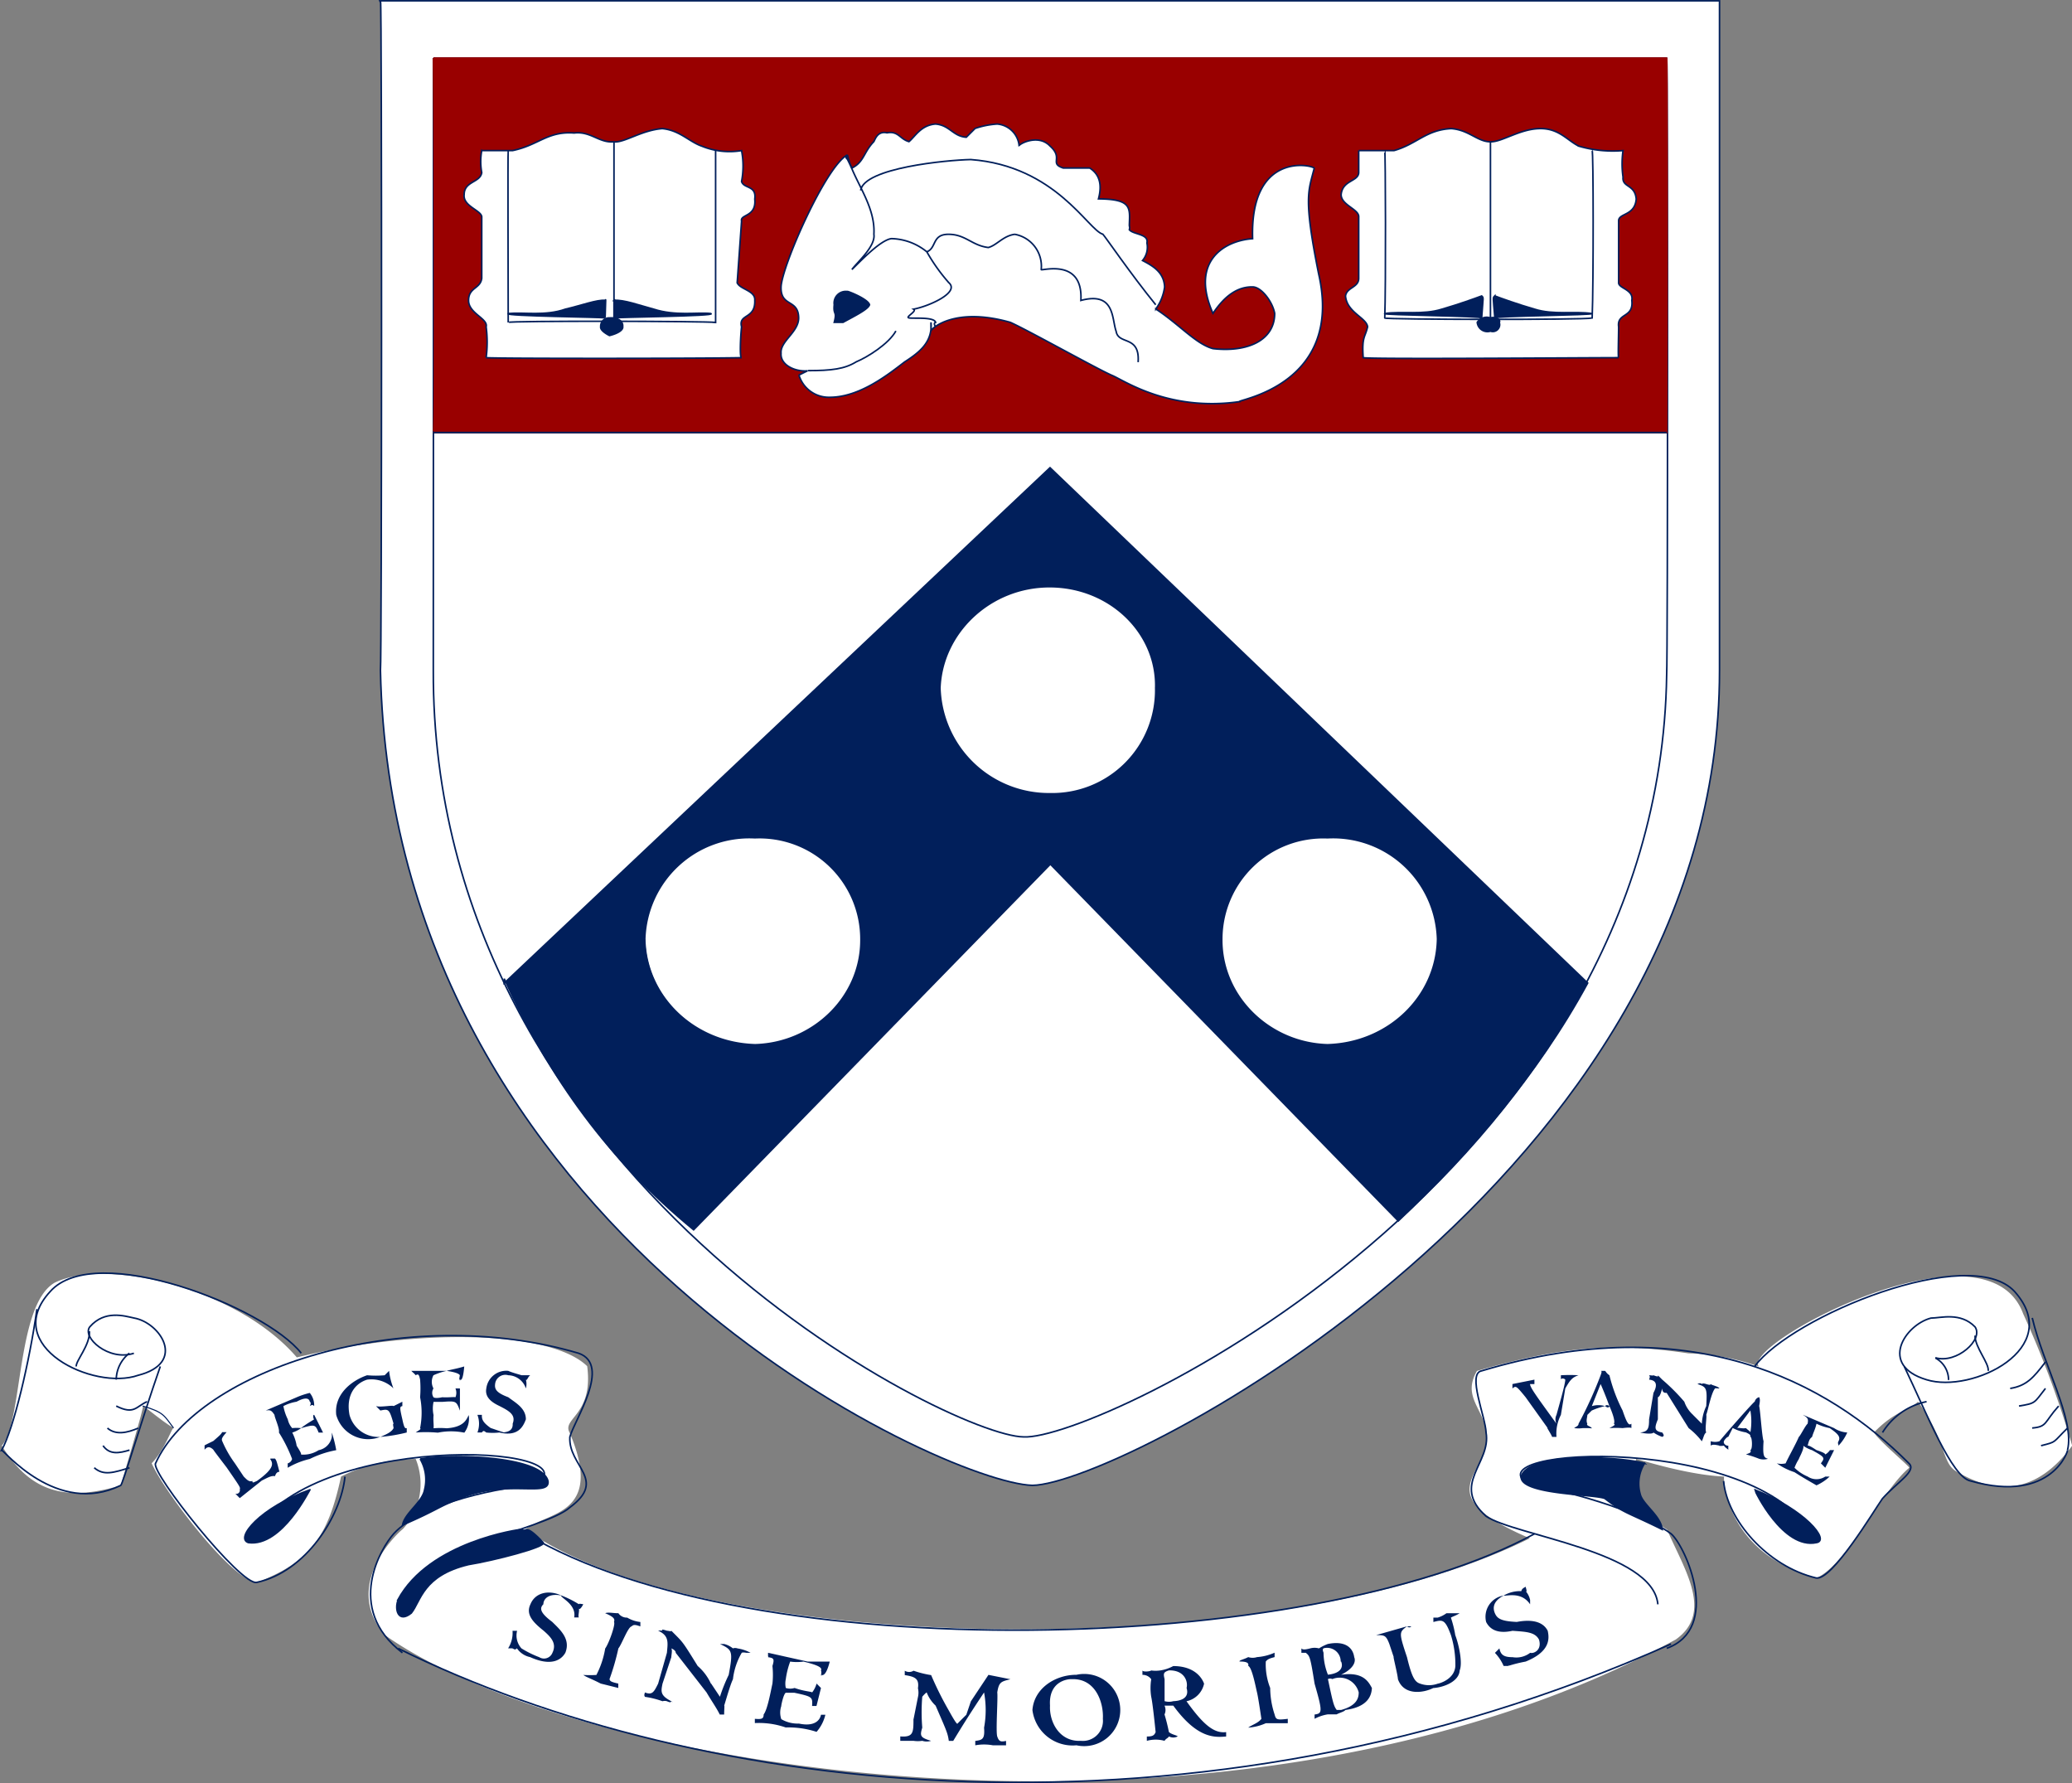 <svg id="svg7009" xmlns="http://www.w3.org/2000/svg" viewBox="0 0 249.76 214.91">
  <rect x="0" y="0" width="249.76" height="214.91" fill="#808080" stroke="none"/>
  <defs>
    <style>
      .cls-1 {
        fill: #fff;
      }

      .cls-2, .cls-4, .cls-6, .cls-7 {
        fill: none;
        stroke-miterlimit: 3.86;
      }

      .cls-2, .cls-4, .cls-7 {
        stroke: #011f5b;
      }

      .cls-2, .cls-6 {
        stroke-width: 0.19px;
      }

      .cls-3 {
        fill: #011f5b;
      }

      .cls-4 {
        stroke-width: 0.13px;
      }

      .cls-5 {
        fill: #900;
      }

      .cls-6 {
        stroke: #900;
      }

      .cls-7 {
        stroke-width: 0.19px;
      }
    </style>
  </defs>
  <title>upenn</title>
  <g id="g4754">
    <g id="g4764">
      <path id="path4770" class="cls-1" d="M.43,174.57C3,171.74,2.14,157.64,6.8,154.93c6.05-3,21.89.5,29.2,9,14.53-3.55,30.57-3.27,35,1.06.78,5.9-3.08,6.27-2.12,8,4.29,10.1-2.9,9.54-5.31,11.68,20.94,15,89.79,16.67,121.05,1.06-13.29-5.69-4-7.79-5.31-13.27-.62-2.64-2.73-4-1.06-6.9,10.23-2.93,16.31-3.48,25.48-2.12a27.58,27.58,0,0,1,8.5,1.59c-2.18-2.68,27.41-18.44,31.86-6.37A116.26,116.26,0,0,1,250,174.57c-4.21,5.74-9,6-13.8,3.19-2-1-1.19-3.53-4.78-8.5-1.11,1.09-2.77,1.09-5.31,3.72.6,1,4.2,4,4.25,4.25-3.37,2.81-7.51,11.66-11.15,13.27-11.3-3-11.3-12.4-11.15-12.21-4.57-.19-10.38-2.12-10.62-2.12-1.42,5.81,3.83,8.57,3.72,8.49,2.05,4.78,5.65,10,1.06,13.27C150.36,226.22,71,214.6,46.62,197.4c-5.49-6.31,2.25-12.94,2.12-12.74a8,8,0,0,0,1.59-8.49,19.87,19.87,0,0,0-9,2.12c-1.56,7.28-3.78,10.32-10.09,12.74-2.81.07-11.11-10.72-12.74-14.34,1.63-1.64,2.46-4.4,2.66-4.25-1.3-.71-3.51-2.64-3.72-2.65.21,0-2.56,9.14-2.66,9.56-6.82,2.07-11,.68-14.34-4.78" transform="translate(-0.22 -0.33)"/>
      <path id="path4772" class="cls-2" d="M4.67,158.11c-.88,6.29-2.8,14.42-4.25,17,.21-.07,6.63,8,14.34,4.25.23,0,2.32-7.27,4.78-14.34" transform="translate(-0.22 -0.33)"/>
      <path id="path4774" class="cls-1" d="M46.09.43h161.4c0,.17,0,79.36,0,80.7.07,61-72.27,98.13-82.83,98.22-10.56-.28-77.16-30.55-78.58-98.22.15-1.05.17-80.53,0-80.7" transform="translate(-0.22 -0.33)"/>
      <path id="path4776" class="cls-2" d="M46.09.43h161.4c0,.17,0,79.36,0,80.7.07,61-72.27,98.13-82.83,98.22-10.56-.28-77.16-30.55-78.58-98.22C46.24,80.07,46.26.6,46.09.43Z" transform="translate(-0.22 -0.33)"/>
      <path id="path4778" class="cls-1" d="M52.46,7.33H201.12c.14-.17.14,72.92,0,74.33-.87,60.51-68.81,92.37-77.52,91.85-8.73-.07-71.33-31.26-71.15-92.38,0-1,0-74,0-73.8" transform="translate(-0.22 -0.33)"/>
      <path id="path4780" class="cls-2" d="M52.46,7.33H201.12c.14-.17.14,72.92,0,74.33-.87,60.51-68.81,92.37-77.52,91.85-8.73-.07-71.33-31.26-71.15-92.38C52.46,80.12,52.48,7.15,52.46,7.33Z" transform="translate(-0.22 -0.33)"/>
      <path id="path4782" class="cls-2" d="M48.21,199c36.16,17.89,96,25.11,153.44-.53" transform="translate(-0.22 -0.33)"/>
      <path id="path4784" class="cls-3" d="M57.77,170.86a3,3,0,0,1,0,2.12h.53c0-.21,0-.27,0,0,.18-.25.26-.22.53,0a7,7,0,0,0,1.59,0c2.23.53,2.86-.69,3.19-1.59,0-1.36-1.27-2-2.12-2.66-1.48-.55-1.66-1-1.59-1.59a1.24,1.24,0,0,1,1.59-1.06,2.29,2.29,0,0,1,2.12,1.59,2,2,0,0,0,0-1.06c.14.18.26-.39.53-.53h-.53s-.15,0-.53,0c.07,0-1.14-.31-1.59-.53a2.43,2.43,0,0,0-2.65,2.12c-.2,1.07.66,1.68,1.59,2.12,1.16.59,2,1.06,1.59,2.12.06,1-.87,1-1.06,1.06-.6-.18-1.24-.42-1.59-.53-1-.7-1.09-1.1-1.06-1.59h-.53Zm-2.12-3.19h-.53a1.38,1.38,0,0,1,0,1.06c-.2-.06-.84.05-1.59,0-.54.12-.94.11-1.06,0a1,1,0,0,1,0-1.06,1.68,1.68,0,0,1,0-1.59,8.18,8.18,0,0,1,1.59-.53c1,.15,1.49.33,1.59.53-.07.4-.1.57,0,.53,0,.19.07.21,0,0,.29.2.44-.57.53-1.59-1,.3-1.41.33-2.12.53H49.8c.23.25.31.26.53.53.29-.18.4-.13.53.53a13.35,13.35,0,0,1,0,2.12,9.6,9.6,0,0,1,0,3.72c.15.14-.1.22-.53.53A16.8,16.8,0,0,1,53,173a8,8,0,0,1,3.19,0,2.83,2.83,0,0,0,.53-2.12c-.27.52-.56,1.45-2.65,1.59a9.85,9.85,0,0,0-1.59,0c.05-.44-.06-.88,0-1.59a3.75,3.75,0,0,1,0-1.59c.14,0,.3,0,1.06,0,1.69-.13,1.69-.09,2.12,1.06v-2.65Zm-8,0a8.37,8.37,0,0,1-.53-2.12l-.53.53c0,.07,0,.1,0,0a11.78,11.78,0,0,1-2.12,0c-1.83.62-4,2.27-3.72,4.78a4,4,0,0,0,5.31,2.65,19.38,19.38,0,0,0,3.19-.53v-.53c-.2.06-.31,0-.53-1.06-.33-1.41-.32-1.54,0-1.59v-.53l-1.06.53c-.06-.15-1.56.17-2.12,0l.53.53c1-.2,1.07-.21,1.59,1.59-.13,0,0,.39,0,.53-.21.46-.89.77-1.59,1.06a3.62,3.62,0,0,1-3.72-2.65c-.45-2.41.69-3.8,2.12-4.25a3.8,3.8,0,0,1,3.19,1.06Zm-9.56,3.19h0c-.2-.06-.09.53,0,.53-.33.22-.9.52-1.59,1.06a5.43,5.43,0,0,0-1.06,0,2.28,2.28,0,0,1-.53-1.06,6,6,0,0,1-.53-1.59,5.22,5.22,0,0,1,1.59-.53c.94-.51,1.5-.5,1.59,0,.13.07.16.24,0,.53.26-.17.37-.18.53,0a2.35,2.35,0,0,0-.53-1.59,9.52,9.52,0,0,0-1.59.53l-3.72,1.59s0,0,0,0c.54-.07.67-.06,1.06.53,0,.32.65,1.65.53,2.12a17.53,17.53,0,0,1,1.59,3.19.77.77,0,0,1-.53.53v.53a9.58,9.58,0,0,1,2.66-1.06,12,12,0,0,1,3.19-1.06,15.1,15.1,0,0,0-.53-2.12v.53a2,2,0,0,1-1.59,1.59,3.42,3.42,0,0,1-2.12.53c.05-.14-.19-.52-.53-1.06a5.36,5.36,0,0,0-.53-1.59,3.83,3.83,0,0,0,1.06-.53c1.7-.49,1.71-.44,2.12.53h.53l-1.06-2.12Zm-5.31,5.31c.41.57.48,1.17-1.59,2.65-.35.15-.59.31-.53,0-.45.14-.68-.16-1.06-.53l-1.06-1.59A13.41,13.41,0,0,1,27,174c-.13-.31.11-.55.53-1.06H27c-.15.28-.33.42-1.06,1.06-.76.37-.89.44-1.06.53v.53c.26-.32.57-.48,1.06,0,.06.11.18.28,1.59,2.12,1.62,2.34,1.69,2.44,1.59,2.65a.43.43,0,0,1-.53.53l.53.53,2.66-2.12c.72-.35,1.13-.61,1.59-.53.13-.42.32-.51.53-.53-.33-1.31-.37-1.38-.53-1.59h-.53" transform="translate(-0.22 -0.33)"/>
      <path id="path4786" class="cls-3" d="M62,196.87a3.45,3.45,0,0,1-.53,2.12H62c0,.14.07.08,0,0,.24.15.32.21.53,0a2.55,2.55,0,0,0,1.59,1.06c2.79,1.26,3.88.14,4.25-.53.66-1.67-.65-2.79-1.59-3.72-1.46-1.09-1.55-1.64-1.06-2.12,0-.67.68-1.34,2.12-1.06,0,.32,1.89,1.09,1.59,2.65H70c-.14-.15.08-.73,0-1.06.14.19.45-.38.53-.53-.37-.06-.54-.09-.53,0a12.24,12.24,0,0,0-2.12-1.06c-1.58-.72-3.17-.31-3.72,1.06-.58,1.2.25,2.13,1.59,3.19.82.73,1.63,1.49,1.06,2.66a1.09,1.09,0,0,1-1.59.53A12.21,12.21,0,0,1,63.08,199a2.31,2.31,0,0,1-.53-2.12H62" transform="translate(-0.22 -0.33)"/>
      <path id="path4788" class="cls-3" d="M70.51,202.18c.35.28.92.44,2.12,1.06l2.12.53v-.53c-.91-.2-1-.3-1.06-.53A29,29,0,0,0,74.76,199c.38-.43,1.15-2.58,1.59-2.65.23-.24.47-.21,1.06,0v-.53a4,4,0,0,1-1.59-.53,1.23,1.23,0,0,1-1.06-.53c-.68,0-1.23-.15-1.59,0,1.13.48,1.17.73,1.06,1.06.22.25-.62,2.6-1.06,3.19a10.69,10.69,0,0,1-1.06,3.19,12.49,12.49,0,0,1-1.59,0" transform="translate(-0.22 -0.33)"/>
      <path id="path4790" class="cls-3" d="M85.91,203.24a6.25,6.25,0,0,0-1.59-2.12c-1.7-2.74-1.73-2.79-2.65-3.72l-.53-.53c0,.13-.34,0-.53,0-.42-.13-.72-.23-.53,0a1.48,1.48,0,0,0-.53,0c1.37.6,1.16,1.48,1.06,2.66l-1.06,3.72c-.5,1-.7,1.41-1.59,1.06-.09.31-.1.34,0,.53a10.61,10.61,0,0,1,2.12.53.89.89,0,0,1,.53,0c.29.12.46.19.53,0,.15.16.21.07,0,0-1.36-.71-1.25-1.17-1.06-2.12l1.06-3.19c0-.25.15-.83,0-1.06.39.15.56.4.53.53l3.72,4.78c.58,1,1.19,1.84,1.59,2.66h.53c0-.63.07-1.16,0-1.06.2-.62.73-2.52,1.06-3.19a8.11,8.11,0,0,1,1.06-3.19c.15-.08.56,0,.53,0h.53a4.78,4.78,0,0,0-1.59-.53c.05,0-.29-.11-.53,0a2.74,2.74,0,0,0-1.06-.53c.06,0-.07,0,0,0H87c1.51.71,1.59.86,1.06,3.72A20.11,20.11,0,0,0,87,204.83l-1.06-1.59" transform="translate(-0.22 -0.33)"/>
      <path id="path4792" class="cls-3" d="M99.18,203.77l-.53-.53a3,3,0,0,1-.53,1.06c-.18-.11-1-.13-2.12-.53a1.74,1.74,0,0,1-1.06,0,2.57,2.57,0,0,1,0-1.06,9.82,9.82,0,0,1,.53-2.12,5.58,5.58,0,0,0,1.59,0c1.73.41,2.32.73,2.12,1.06a.78.78,0,0,1,0,.53c0,.15.18.2,0,0,.44.24.8-.56,1.06-1.59-1.13,0-1.66,0-2.66,0l-4.78-1.06v.53c0-.15.09-.12,0,0,.68.1.8.19.53,1.06a10,10,0,0,1,0,2.12c-.2.91-.6,3.16-1.06,3.72,0,.56-.28.59-1.06.53V208a9.85,9.85,0,0,1,3.72.53,10.89,10.89,0,0,1,3.72.53A4.85,4.85,0,0,0,99.71,207h-.53c-.09.54-.65,1.49-2.66,1.06a3.87,3.87,0,0,1-2.12-.53,2.43,2.43,0,0,1,0-1.59c-.05.09.24-1.4.53-1.59.09,0,.29,0,1.06,0,2.19.47,2.18.52,2.12,1.59h.53l.53-2.12" transform="translate(-0.22 -0.33)"/>
      <path id="path4794" class="cls-3" d="M110.33,207.49c0,1.64,0,2.24-1.59,2.12v.53h1.06c.09,0,.4,0,.53,0a3.54,3.54,0,0,0,1.06,0,1.71,1.71,0,0,0,1.06,0c-1.31-.39-1.36-.59-1.06-1.59a22.48,22.48,0,0,1,0-3.72,3.31,3.31,0,0,1,.53-.53A4.34,4.34,0,0,0,113,205.9c1.3,3,1.46,3.3,1.59,4.25h.53c1-1.64,1.83-3,3.72-5.84a11.69,11.69,0,0,1,0,4.25c.11,1.4-.22,1.48-1.06,1.59v.53a5.83,5.83,0,0,1,2.12,0h1.59v-.53c-.67.15-.86.05-1.06-.53s.1-4.73,0-5.31c.2-1.24.43-1.31,1.59-1.59l-2.65-.53-2.12,3.19L116.7,207c-.71.7-.71.71-1.06,1.06-.06.23-.86-1.23-1.06-1.59a40.16,40.16,0,0,1-2.12-4.25,12.24,12.24,0,0,1-2.12-.53,1,1,0,0,1-1.06,0v.53c1.31.19,1.75.48,1.59,1.59a2.29,2.29,0,0,1,0,1.06l-.53,2.66" transform="translate(-0.22 -0.33)"/>
      <path id="path4796" class="cls-3" d="M126.79,205.9c-.19-2.9,2.06-3.23,2.65-3.19,2.83-.1,3.83,2.8,3.72,4.78a2.42,2.42,0,0,1-2.65,2.65C127.93,210.28,126.69,207.87,126.79,205.9Zm-2.12.53a4.88,4.88,0,0,0,5.31,4.25,4.35,4.35,0,1,0,0-8.5c-2.62,0-5.12,1.68-5.31,4.25" transform="translate(-0.22 -0.33)"/>
      <path id="path4798" class="cls-3" d="M143.25,203.77c.44,1.42-1.11,1.58-1.59,1.59a1.94,1.94,0,0,1-1.06,0c0-1.07,0-1.22,0-2.65-.15-.67-.17-.84.53-1.06C143,201.61,143.45,203,143.25,203.77Zm-4.78,6.37a4,4,0,0,1,2.12,0c.2-.3.43-.32.53-.53a1.14,1.14,0,0,0,1.06,0c-.1-.15-.71-.21-1.06-.53a21.55,21.55,0,0,0-.53-2.12,1.23,1.23,0,0,0,0-1.06h1.06c2.91,4,5,3.83,6.37,3.72v-.53c-1.47.18-2.76-.9-4.78-3.72a2.74,2.74,0,0,0,2.12-2.12c-.37-1-1.45-2.12-3.72-2.12a4.73,4.73,0,0,1-1.59.53,3.81,3.81,0,0,1-1.06,0c-.15.13-1,.2-1.06,0v.53a1.26,1.26,0,0,1,1.06.53,6.61,6.61,0,0,0,0,2.12c.19.85.49,3.87.53,4.25-.17.42-.4.53-1.06.53v.53" transform="translate(-0.22 -0.33)"/>
      <path id="path4800" class="cls-3" d="M150.68,208.55a6.18,6.18,0,0,0,2.12-.53h2.65v-.53c-1.32.16-1.43.1-1.59-.53a10.38,10.38,0,0,1-.53-3.19,7.73,7.73,0,0,1-.53-3.19c.23-.29.46-.37,1.06-.53v-.53a6.32,6.32,0,0,1-2.12.53,1.74,1.74,0,0,1-1.06,0c-.49.27-1.07.36-1.06.53,1,0,1.14.22,1.06.53.46.15.91,2.59,1.06,3.19s.48,2.87.53,3.19c-.4.52-1.06.68-1.59,1.06" transform="translate(-0.22 -0.33)"/>
      <path id="path4802" class="cls-3" d="M164,204.3c0,.69-.23,1.6-2.12,2.12-.54,0-.68,0-.53,0-.37-.47-.47-.94-1.06-3.72a.6.6,0,0,1,.53,0A2.37,2.37,0,0,1,164,204.3Zm-2.12-3.72c.27.66,0,1.42-1.59,1.59a7.27,7.27,0,0,1-.53-2.65c-.14-.38-.09-.43,0-.53A1.64,1.64,0,0,1,161.83,200.59Zm-3.19,6.9a5.13,5.13,0,0,1,1.59-.53s.52,0,1.06,0c.41-.22.87-.3,1.06-.53,2.77-.37,3.15-1.79,3.19-2.65-.38-.68-1-2-3.72-1.59,1.51-.74,1.82-1.57,1.59-2.12-.17-1.23-1.19-2-3.19-1.59a5.63,5.63,0,0,0-1.06.53,2,2,0,0,0-1.06,0c-.54.14-.9.19-1.06,0v.53s.46,0,.53,0c.47.38.54.43,1.06,3.72,1,3.46.92,3.59,0,3.72v.53" transform="translate(-0.22 -0.33)"/>
      <path id="path4804" class="cls-3" d="M168.2,200.06c.07.45.49,2.11.53,2.66.72,2,3.06,1.66,4.25,1.06,1.27-.08,3.11-.78,3.19-2.12.39-.95-.13-3.22-.53-4.25a13.22,13.22,0,0,0-.53-2.12c.21-.13.63-.25,1.06-.53h-1.59a3.44,3.44,0,0,1-1.06.53H173v.53c1.12-.29,1.4-.36,2.12,1.59a12,12,0,0,1,.53,3.72c-.1,1.59-1.91,2.1-2.12,2.12a3.13,3.13,0,0,1-2.12,0c-.63-.19-1-.74-1.59-3.19-1-3-.95-3,0-3.72.25.19.37.14.53,0h-.53l-3.72,1.06c1,0,1.18,0,1.59,1.06l.53,1.59" transform="translate(-0.22 -0.33)"/>
      <path id="path4806" class="cls-3" d="M180.41,199.53a5.38,5.38,0,0,1,1.06,1.59H182s-.06-.08,0,0c.11-.14.22-.15,0,0a17.15,17.15,0,0,1,2.12-.53c2.92-1.18,2.89-2.71,2.66-3.72-.71-1.36-2.46-1.3-3.72-1.06-1.92-.08-2.38-.42-2.65-1.06s-.21-1.44,1.06-2.12c.21.13,2.11-.57,3.19,1.06v-.53a2.46,2.46,0,0,0-.53-1.06c.24.21,0-.41,0-.53-.31.17-.46.25-.53.53a3.87,3.87,0,0,0-2.12.53,2.59,2.59,0,0,0-2.12,3.19c.63,1.23,1.9,1.34,3.18,1.06,1.56.12,2.7.12,3.19,1.06.39,1.26-.64,1.73-1.06,1.59a2.74,2.74,0,0,1-2.12.53c-1.08,0-1.44-.3-1.59-1.06l-.53.53" transform="translate(-0.22 -0.33)"/>
      <path id="path4808" class="cls-3" d="M186.78,172.45c-.25-.25.44.75.53,1.06h.53a4.87,4.87,0,0,1,.53-2.65l.53-3.19c.57-1,.83-1.33,1.59-1.59a19,19,0,0,0-2.12,0v.53c0-.17.36-.2.53,0,0,.56-.85,3.45-1.06,4.25a1.19,1.19,0,0,0,0,1.06c-2.64-3.62-3.15-4.35-3.19-4.78-.05,0,0,0,.53,0v-.53l-2.65.53v.53c.43-.34.44-.34,1.59,1.06l2.66,3.72" transform="translate(-0.22 -0.33)"/>
      <path id="path4810" class="cls-3" d="M193.16,167.14c.35.8.69,1.64,1.06,2.66-.23-.17-.41-.14-.53,0a2.79,2.79,0,0,0-1.59,0Zm-1.06,3.19a8.08,8.08,0,0,1,1.59-.53c.32.21.45.22.53,0,.19.4.78,1.84.53,2.12.25.13,0,.25-.53.53a11.78,11.78,0,0,1,1.59,0c.73-.09,1-.07,1.06,0v-.53c-.27.2-.47.17-1.06-1.59a19.17,19.17,0,0,1-1.59-4.25c-.37-.24-.44-.48-.53-.53h-.53c.18,0,.11.24,0,.53a48.63,48.63,0,0,1-2.66,5.84c0,.28-.3.34-.53.53a3.92,3.92,0,0,0,1.06,0c-.17,0,.14,0,.53,0s.63.06.53,0c-.15-.23-.71-.29-.53-.53-.19-.34,0-.79,0-1.06l.53-.53" transform="translate(-0.22 -0.33)"/>
      <path id="path4812" class="cls-3" d="M204.31,170.86a3.76,3.76,0,0,1-1.06-1.59,23.83,23.83,0,0,0-2.66-2.66l-.53-.53c.12.21-.13.16-.53,0-.08.07-.31,0-.53,0,.12.16.11.21,0,.53,1.05.09.94.84.53,1.59l-.53,3.19c0,1.12-.13,1.49-1.06,1.59.18-.06.17,0,0,0,.4.12,1.51.23,1.59,0a4.7,4.7,0,0,0,1.06.53c-.1-.1,0-.06,0,0,.21-.1.25-.18,0-.53-1-.17-.94-.57-.53-1.59v-2.66c.27-.09.38-.6.53-1.06,0,.38.17.57.53.53l2.65,4.25a8.62,8.62,0,0,1,1.59,1.59v0c.22-.46.27-.92.53-1.06-.19-.31.1-1.94,0-2.12.27-.78.6-2.64,1.06-3.19,0-.05.32,0,.53,0-.15-.27-.89-.37-1.06-.53,0,.14-.25.09-.53,0s-.48-.1-.53,0c-.16-.13-.26-.13-.53,0,1.11.36,1.19.48,1.06,2.66a5.7,5.7,0,0,0-.53,2.12l-1.06-1.06" transform="translate(-0.22 -0.33)"/>
      <path id="path4814" class="cls-3" d="M211.21,170.32a7.76,7.76,0,0,1,0,2.66c0-.14-.16-.18-.53-.53-.47.09-.87-.09-1.06,0Zm-2.12,2.12a5.1,5.1,0,0,0,1.59.53c.44.22.56.27.53.53.22,0,.29,1.54,0,1.59.16.34-.14.37-.53.53a13.47,13.47,0,0,1,1.59.53,1.83,1.83,0,0,0,1.06,0c-.47-.16-.65-.25-.53-2.12-.21-.66-.39-3.74-.53-4.25.11-.58.12-.84,0-1.06a.73.73,0,0,0-.53.53c-.35.26-3.78,4.17-4.25,4.78a1.75,1.75,0,0,1-1.06,0v.53c.26-.2.72-.06,1.06,0-.19,0,.1.09.53,0,.2.31.53.43.53.53v-.53c-.14.07-.64-.16-.53-.53.07-.18.4-.55.53-.53l.53-1.06" transform="translate(-0.22 -0.33)"/>
      <path id="path4816" class="cls-3" d="M221.3,175.1h-.53c.12-.05-.24.38-.53.53,0-.17-.59-.37-1.06-.53-.6-.39-.93-.58-1.06-.53.15-.65.24-.83.53-1.06.15-.55.38-.9.53-1.59a6.47,6.47,0,0,0,1.59.53c1,.68,1.35,1.06,1.06,1.59,0,0-.1.09,0,0-.13.24,0,.31,0,.53a5.53,5.53,0,0,0,1.06-1.59,3.22,3.22,0,0,1-1.59-.53l-3.72-1.59c.15,0,.21.07,0,0,.57.39.64.48.53,1.06-.3.26-.9,1.51-1.06,1.59-.33.81-1.29,2.5-1.59,3.19a2.38,2.38,0,0,1-1.06,0,7.82,7.82,0,0,0,2.12,1.06c1.16.73,1.52.93,2.66,1.59a5.87,5.87,0,0,0,1.59-1.06h-.53a1.92,1.92,0,0,1-2.12,0,5.07,5.07,0,0,1-1.59-1.06,5.73,5.73,0,0,1,.53-1.06c0-.11.66-1.22.53-1.59a3.79,3.79,0,0,0,1.06.53c1.58.87,1.55.91,1.06,1.59l.53.53,1.06-2.12" transform="translate(-0.22 -0.33)"/>
      <path id="path4818" class="cls-2" d="M200.06,193.69c-.58-6.39-17.28-8.27-20.71-10.62-4.29-3.84.66-6.38,0-10.09-.06-1.88-2.31-7.13-.53-7.43,25.12-7.54,41.73,1.3,51.5,11.15,1,.91-1.47,2.31-3.19,4.25-1.08,1.53-6.08,9.92-8,9.56-5.9-1.41-10.72-7-11.15-11.68" transform="translate(-0.22 -0.33)"/>
      <path id="path4820" class="cls-2" d="M219.17,186.25c-6-13.48-42.62-11.55-34.51-6.9,3.55.39,13.15,3,17,5.84,1.8,1.58,6.07,11.4-.53,13.8" transform="translate(-0.22 -0.33)"/>
      <path id="path4822" class="cls-2" d="M211.74,165c4.42-6,25.95-14.87,31.33-9,6.1,6.85-5.18,12.33-10.62,10.62-5.82-1.74-2.6-6.61.53-7.43,1.17,0,3.55-.75,5.31,1.06,1.06,1.52-2.21,4.48-4.78,3.72" transform="translate(-0.22 -0.33)"/>
      <path id="path4824" class="cls-2" d="M245.19,159.17c1.33,5.68,5.16,12.28,4.25,15.93.16-.17-1.76,6.53-11.68,3.72-2.28-.42-5.3-8.18-8-13.8" transform="translate(-0.22 -0.33)"/>
      <path id="path4826" class="cls-2" d="M232.45,169.26a8.2,8.2,0,0,0-5.31,3.72" transform="translate(-0.22 -0.33)"/>
      <path id="path4828" class="cls-3" d="M197.93,180.41c.29,1.24,2.48,2.59,2.65,4.25-4.29-2.12-4.57-1.91-6.9-3.72-1.1-.54-10.32-.44-10.09-2.66.85-2.91,11.45-2.48,14.87-1.59a4.61,4.61,0,0,0-.53,3.72" transform="translate(-0.22 -0.33)"/>
      <path id="path4830" class="cls-2" d="M197.93,180.41c.29,1.24,2.48,2.59,2.65,4.25-4.29-2.12-4.57-1.91-6.9-3.72-1.1-.54-10.32-.44-10.09-2.66.85-2.91,11.45-2.48,14.87-1.59A4.61,4.61,0,0,0,197.93,180.41Z" transform="translate(-0.22 -0.33)"/>
      <path id="path4832" class="cls-3" d="M211.74,179.88c0,.15,3.42,7.22,7.43,6.37,1.7-.25-1.4-4-7.43-6.37" transform="translate(-0.22 -0.33)"/>
      <path id="path4834" class="cls-2" d="M211.74,179.88c0,.15,3.42,7.22,7.43,6.37C220.87,186,217.77,182.26,211.74,179.88Z" transform="translate(-0.22 -0.33)"/>
      <path id="path4836" class="cls-2" d="M63.61,185.19c27.16,16.25,94.44,14.7,121.58,0" transform="translate(-0.22 -0.33)"/>
      <path id="path4838" class="cls-2" d="M246.78,164.48c-1.4,1.84-2.25,2.87-4.25,3.19" transform="translate(-0.22 -0.33)"/>
      <path id="path4840" class="cls-2" d="M246.78,167.67c-1.4,1.79-1.15,1.78-3.19,2.12" transform="translate(-0.22 -0.33)"/>
      <path id="path4842" class="cls-2" d="M248.37,169.79c-1.79,2-1.35,2.49-3.19,2.65" transform="translate(-0.22 -0.33)"/>
      <path id="path4844" class="cls-2" d="M249.44,172.45c-1.86,1.81-1.23,1.62-3.19,2.12" transform="translate(-0.22 -0.33)"/>
      <path id="path4846" class="cls-2" d="M233.51,164a3,3,0,0,1,1.59,2.65" transform="translate(-0.22 -0.33)"/>
      <path id="path4848" class="cls-2" d="M238.29,161.3c0,1.44,1.71,3.32,1.59,4.25" transform="translate(-0.22 -0.33)"/>
      <path id="path4850" class="cls-2" d="M48.74,193.69c.8-6.64,17-8.85,20.17-11.68,4.55-3.36-.2-4.93,0-8.49.52-2,5.07-8.68,1.06-10.09-20.89-6.17-45.87,1.94-51,13.27-.61,1.08,10.32,14.84,12.21,14.34,5.89-1.26,10.16-8,10.62-12.74" transform="translate(-0.22 -0.33)"/>
      <path id="path4852" class="cls-2" d="M30.16,186.25c6.07-13.77,42.67-11.83,34.51-6.9-3.51.1-13.53,2-17,5.84-1.44,1.61-6,8.94,1.06,14.34" transform="translate(-0.22 -0.33)"/>
      <path id="path4854" class="cls-4" d="M17.42,169.79c2.61.76,2.62,1.21,3.72,2.65" transform="translate(-0.22 -0.33)"/>
      <path id="path4856" class="cls-2" d="M36.53,163.42c-4.41-5.6-24.84-13.57-30.26-7.43-6.05,6.56,5.22,12,10.62,10.09,5.87-1.5,2.64-6.36-.53-6.9-1.12-.24-3.51-1-5.31,1.06-1,1.24,2.26,4.2,5.31,3.19" transform="translate(-0.22 -0.33)"/>
      <path id="path4858" class="cls-3" d="M51.4,179.88c-.25,1.49-2.43,2.84-2.65,4.25,4.34-1.88,4.3-2.22,6.9-3.19,5.69-2.42,10.92-.06,10.62-2.12-.78-3.06-11.93-3.29-15.4-2.65a4.92,4.92,0,0,1,.53,3.72" transform="translate(-0.22 -0.33)"/>
      <path id="path4860" class="cls-2" d="M51.4,179.88c-.25,1.49-2.43,2.84-2.65,4.25,4.34-1.88,4.3-2.22,6.9-3.19,5.69-2.42,10.92-.06,10.62-2.12-.78-3.06-11.93-3.29-15.4-2.65A4.92,4.92,0,0,1,51.4,179.88Z" transform="translate(-0.22 -0.33)"/>
      <path id="path4862" class="cls-3" d="M37.59,179.88c0-.13-3.37,6.93-7.43,6.37-1.65-.54,1.45-4.28,7.43-6.37" transform="translate(-0.22 -0.33)"/>
      <path id="path4864" class="cls-2" d="M37.59,179.88c0-.13-3.37,6.93-7.43,6.37C28.51,185.72,31.6,182,37.59,179.88Z" transform="translate(-0.22 -0.33)"/>
      <path id="path4866" class="cls-2" d="M14.23,169.79c2.17,1.09,2.38.06,3.72-.53" transform="translate(-0.22 -0.33)"/>
      <path id="path4868" class="cls-2" d="M13.17,172.45c1,.87,2.37.58,3.72,0" transform="translate(-0.22 -0.33)"/>
      <path id="path4870" class="cls-2" d="M12.64,174.57c.8,1.14,2,.89,3.19.53" transform="translate(-0.22 -0.33)"/>
      <path id="path4872" class="cls-2" d="M11.58,177.23c1.14,1,2.38.57,4.25,0" transform="translate(-0.22 -0.33)"/>
      <path id="path4874" class="cls-2" d="M15.82,163.42a4.12,4.12,0,0,0-1.59,3.19" transform="translate(-0.22 -0.33)"/>
      <path id="path4876" class="cls-2" d="M11,160.77c.09,1.68-1.66,3.57-1.59,4.25" transform="translate(-0.22 -0.33)"/>
      <path id="path4878" class="cls-3" d="M48.21,193.15c-.45,1.13,0,2.87,1.59,1.59,1.16-1.45,1.37-4.52,6.9-5.84,3-.48,9.43-2.13,9-2.65-2.3-2.45-1.91-1.13-2.65-1.59-.19,0-11.08,1.46-14.87,8.49" transform="translate(-0.22 -0.33)"/>
      <path id="path4880" class="cls-2" d="M48.21,193.15c-.45,1.13,0,2.87,1.59,1.59,1.16-1.45,1.37-4.52,6.9-5.84,3-.48,9.43-2.13,9-2.65-2.3-2.45-1.91-1.13-2.65-1.59-.19,0-11.08,1.46-14.87,8.49Z" transform="translate(-0.22 -0.33)"/>
      <path id="path4882" class="cls-5" d="M52.46,52.46c.27.1.06-45.3,0-45.13H201.12c.07-.17.07,24.18,0,45.13H52.46" transform="translate(-0.22 -0.33)"/>
      <path id="path4884" class="cls-6" d="M52.46,52.46c.27.1.06-45.3,0-45.13H201.12c.07-.17.07,24.18,0,45.13Z" transform="translate(-0.22 -0.33)"/>
      <path id="path4886" class="cls-3" d="M61,118.29c5.6,12.23,12.67,21.91,22.83,30.26l43-44.07,41.94,43c8.37-7.94,16.74-17.45,22.83-28.67L126.79,56.7,61,118.82v-.53" transform="translate(-0.22 -0.33)"/>
      <path id="path4888" class="cls-7" d="M61,118.29c5.6,12.23,12.67,21.91,22.83,30.26l43-44.07,41.94,43c8.37-7.94,16.74-17.45,22.83-28.67L126.79,56.7,61,118.82v-.53Z" transform="translate(-0.22 -0.33)"/>
      <path id="path4890" class="cls-2" d="M52.46,52.46H201.12" transform="translate(-0.22 -0.33)"/>
      <path id="path4892" class="cls-1" d="M164,18.48h4.25c2.75-.77,3.83-2.49,6.9-2.65,2.16.16,3.19,1.62,4.78,1.59,1.38,0,3.46-1.52,5.84-1.59s3.4,1.47,4.78,2.12a14.61,14.61,0,0,0,5.31.53,11.45,11.45,0,0,0,0,3.19c-.12,1.3,1.44.84,1.59,2.65-.16,2.06-2.17,1.67-2.12,2.66v7.43c0,.69,1.84.81,1.59,2.12.25,2.17-1.82,1.45-1.59,3.19,0,1.12-.09,3.68,0,3.72-4.09,0-29.8.2-30.79,0-.18-2.58.24-2.42.53-3.72-.12-1.09-2.51-1.74-2.66-3.72.15-1.05,1.58-1,1.59-2.12V26.44c0-.91-2.12-1.4-2.12-2.65.16-1.77,2.08-1.56,2.12-2.66,0-.49,0-2.29,0-2.66" transform="translate(-0.22 -0.33)"/>
      <path id="path4894" class="cls-2" d="M164,18.48h4.25c2.75-.77,3.83-2.49,6.9-2.65,2.16.16,3.19,1.62,4.78,1.59,1.38,0,3.46-1.52,5.84-1.59s3.4,1.47,4.78,2.12a14.61,14.61,0,0,0,5.31.53,11.45,11.45,0,0,0,0,3.19c-.12,1.3,1.44.84,1.59,2.65-.16,2.06-2.17,1.67-2.12,2.66v7.43c0,.69,1.84.81,1.59,2.12.25,2.17-1.82,1.45-1.59,3.19,0,1.12-.09,3.68,0,3.72-4.09,0-29.8.2-30.79,0-.18-2.58.24-2.42.53-3.72-.12-1.09-2.51-1.74-2.66-3.72.15-1.05,1.58-1,1.59-2.12V26.44c0-.91-2.12-1.4-2.12-2.65.16-1.77,2.08-1.56,2.12-2.66,0-.49,0-2.29,0-2.66Z" transform="translate(-0.22 -0.33)"/>
      <path id="path4896" class="cls-2" d="M167.14,18.48c.09,0,.14,16.49,0,20.18.09.19,24.07.24,25,0,.17-4.24.15-20.27,0-20.18" transform="translate(-0.22 -0.33)"/>
      <path id="path4898" class="cls-2" d="M179.88,17.41V38.65" transform="translate(-0.22 -0.33)"/>
      <path id="path4900" class="cls-3" d="M180.41,36c.8.3,2.73,1,4.78,1.59,2.28.73,4.86.22,6.9.53.48.19-11.94.29-11.68.53-.21-2.64-.26-2.4,0-2.66" transform="translate(-0.22 -0.33)"/>
      <path id="path4902" class="cls-2" d="M180.41,36c.8.3,2.73,1,4.78,1.59,2.28.73,4.86.22,6.9.53.48.19-11.94.29-11.68.53-.21-2.64-.26-2.4,0-2.66Z" transform="translate(-0.22 -0.33)"/>
      <path id="path4904" class="cls-3" d="M178.29,39.18a1.36,1.36,0,0,1,1.59-.53c.65-.2,1.28.24,1.06.53a.83.83,0,0,1-1.06,1.06,1.23,1.23,0,0,1-1.59-1.06" transform="translate(-0.22 -0.33)"/>
      <path id="path4906" class="cls-2" d="M178.29,39.18a1.36,1.36,0,0,1,1.59-.53c.65-.2,1.28.24,1.06.53a.83.83,0,0,1-1.06,1.06A1.23,1.23,0,0,1,178.29,39.18Z" transform="translate(-0.22 -0.33)"/>
      <path id="path4908" class="cls-3" d="M178.82,36c-.8.3-2.74,1-4.78,1.59-2.28.73-4.86.22-6.9.53-.48.19,11.94.29,11.68.53.21-2.64.26-2.4,0-2.66" transform="translate(-0.22 -0.33)"/>
      <path id="path4910" class="cls-2" d="M178.82,36c-.8.3-2.74,1-4.78,1.59-2.28.73-4.86.22-6.9.53-.48.19,11.94.29,11.68.53C179,36,179.08,36.25,178.82,36Z" transform="translate(-0.22 -0.33)"/>
      <path id="path4912" class="cls-1" d="M96.53,45.55a3.76,3.76,0,0,0,3.72,2.66c3.56,0,7-2.71,9-4.25,1.73-1.12,3.41-2.36,3.19-4.78v1.06c-.08-.22,2.74-3,9.56-1.06,2,.88,10.3,5.52,12.21,6.37,1.41.55,6.78,4.41,15.4,3.19-.22-.26,12.61-2,9.56-15.4-1.86-9.28-1.23-9.95-.53-12.74-.22-.38-7.76-2.07-7.43,8.5-3.39.23-7.57,2.7-4.78,9,1-1.48,2.52-3.23,4.78-3.19,1.06,0,2.41,1.8,2.66,3.19,0,3.26-3.28,4.72-7.43,4.25-2.06-.55-4-2.87-6.9-4.78a5.71,5.71,0,0,0,1.06-2.65c-.06-1.81-1.5-2.58-2.66-3.19a2.48,2.48,0,0,0,.53-2.12c.25-1.1-1.64-1-2.12-1.59.06-.33.06-.09,0-.53.06-2.1.36-3.16-3.72-3.19.48-1.79.08-3-1.06-3.72h-3.19c-1.73-.57.08-1.17-1.59-2.65-1.49-1.57-3.94-.13-3.72,0a2.89,2.89,0,0,0-2.65-2.65,10.16,10.16,0,0,0-2.66.53l-1.06,1.06c-1.61-.1-2-1.46-3.72-1.59-1.74.14-2.44,1.49-3.19,2.12-1.12-.31-1.27-1.31-2.65-1.06-1.13-.25-1.41.75-1.59,1.06-1.24,1.28-1.17,2.46-2.65,3.19l-.53-1.06c-.21-.2-.23-.27,0-.53-2.61,1.34-7.94,13.49-8,15.93s2.09,1.39,2.12,3.72c0,1.72-2.25,2.81-2.12,4.25-.12,1.46,1.76,2.26,3.19,2.12l-1.06.53" transform="translate(-0.22 -0.33)"/>
      <path id="path4914" class="cls-7" d="M96.53,45.55a3.76,3.76,0,0,0,3.72,2.66c3.56,0,7-2.71,9-4.25,1.73-1.12,3.41-2.36,3.19-4.78v1.06c-.08-.22,2.74-3,9.56-1.06,2,.88,10.3,5.52,12.21,6.37,1.41.55,6.78,4.41,15.4,3.19-.22-.26,12.61-2,9.56-15.4-1.86-9.28-1.23-9.95-.53-12.74-.22-.38-7.76-2.07-7.43,8.5-3.39.23-7.57,2.7-4.78,9,1-1.48,2.52-3.23,4.78-3.19,1.06,0,2.41,1.8,2.66,3.19,0,3.26-3.28,4.72-7.43,4.25-2.06-.55-4-2.87-6.9-4.78a5.71,5.71,0,0,0,1.06-2.65c-.06-1.81-1.5-2.58-2.66-3.19a2.48,2.48,0,0,0,.53-2.12c.25-1.1-1.64-1-2.12-1.59.06-.33.06-.09,0-.53.06-2.1.36-3.16-3.72-3.19.48-1.79.08-3-1.06-3.72h-3.19c-1.73-.57.08-1.17-1.59-2.65-1.49-1.57-3.94-.13-3.72,0a2.89,2.89,0,0,0-2.65-2.65,10.16,10.16,0,0,0-2.66.53l-1.06,1.06c-1.61-.1-2-1.46-3.72-1.59-1.74.14-2.44,1.49-3.19,2.12-1.12-.31-1.27-1.31-2.65-1.06-1.13-.25-1.41.75-1.59,1.06-1.24,1.28-1.17,2.46-2.65,3.19l-.53-1.06c-.21-.2-.23-.27,0-.53-2.61,1.34-7.94,13.49-8,15.93s2.09,1.39,2.12,3.72c0,1.72-2.25,2.81-2.12,4.25-.12,1.46,1.76,2.26,3.19,2.12l-1.06.53Z" transform="translate(-0.22 -0.33)"/>
      <path id="path4916" class="cls-3" d="M102.37,35.47c-.12-.13,2.49.88,2.66,1.59-.16.56-1.85,1.38-3.19,2.12h-1.06c.37-1.42-.14-.82,0-2.12a1.4,1.4,0,0,1,1.59-1.59" transform="translate(-0.22 -0.33)"/>
      <path id="path4918" class="cls-2" d="M102.37,35.47c-.12-.13,2.49.88,2.66,1.59-.16.56-1.85,1.38-3.19,2.12h-1.06c.37-1.42-.14-.82,0-2.12a1.4,1.4,0,0,1,1.59-1.59Z" transform="translate(-0.22 -0.33)"/>
      <path id="path4920" class="cls-2" d="M111.92,30.69c1.23-.46.6-2.13,2.65-2.12s2.8,1.35,4.78,1.59c1-.25,1.79-1.41,3.19-1.59a3.91,3.91,0,0,1,3.19,4.25c0,.2,5.07-1.45,4.78,3.72,4.12-1.1,3.71,2.22,4.25,3.72.27,1.68,2.88.42,2.65,3.72" transform="translate(-0.22 -0.33)"/>
      <path id="path4922" class="cls-1" d="M58.3,18.48H62c3.13-.64,4.21-2.36,7.43-2.12,2-.24,3,1.22,4.78,1.06,1.23.16,3.31-1.39,5.84-1.59,2.1.2,3.26,1.6,4.78,2.12a8.81,8.81,0,0,0,4.78.53,9.89,9.89,0,0,1,0,3.72c.26.9,1.82.44,1.59,2.12.22,2.19-1.79,1.8-1.59,2.66l-.53,7.43c.36.82,2.22.94,2.12,2.12.1,2.3-2,1.58-1.59,3.19-.14,1.25-.24,3.81,0,3.72-4.24.1-29.4.12-30.79,0a14.38,14.38,0,0,0,0-3.72c.26-1-2.13-1.61-2.12-3.19s1.43-1.38,1.59-2.66V26.44c-.11-.78-2.28-1.27-2.12-2.65,0-1.64,1.94-1.43,2.12-2.66a7.27,7.27,0,0,1,0-2.66" transform="translate(-0.22 -0.33)"/>
      <path id="path4924" class="cls-2" d="M58.3,18.48H62c3.13-.64,4.21-2.36,7.43-2.12,2-.24,3,1.22,4.78,1.06,1.23.16,3.31-1.39,5.84-1.59,2.1.2,3.26,1.6,4.78,2.12a8.81,8.81,0,0,0,4.78.53,9.89,9.89,0,0,1,0,3.72c.26.9,1.82.44,1.59,2.12.22,2.19-1.79,1.8-1.59,2.66l-.53,7.43c.36.82,2.22.94,2.12,2.12.1,2.3-2,1.58-1.59,3.19-.14,1.25-.24,3.81,0,3.72-4.24.1-29.4.12-30.79,0a14.38,14.38,0,0,0,0-3.72c.26-1-2.13-1.61-2.12-3.19s1.43-1.38,1.59-2.66V26.44c-.11-.78-2.28-1.27-2.12-2.65,0-1.64,1.94-1.43,2.12-2.66a7.27,7.27,0,0,1,0-2.66Z" transform="translate(-0.22 -0.33)"/>
      <path id="path4926" class="cls-2" d="M61.48,18.48c-.06.16,0,16.62,0,20.71-.06-.21,23.92-.16,25,0,0-4.64,0-20.67,0-20.71" transform="translate(-0.22 -0.33)"/>
      <path id="path4928" class="cls-2" d="M74.23,17.41V39.18" transform="translate(-0.22 -0.33)"/>
      <path id="path4930" class="cls-3" d="M74.23,36.53c1.18-.1,3.12.62,4.78,1.06,2.66.86,5.24.35,6.9.53.86.32-11.56.42-11.68.53.17-2.51.12-2.27,0-2.12" transform="translate(-0.22 -0.33)"/>
      <path id="path4932" class="cls-2" d="M74.23,36.53c1.18-.1,3.12.62,4.78,1.06,2.66.86,5.24.35,6.9.53.86.32-11.56.42-11.68.53.17-2.51.12-2.27,0-2.12Z" transform="translate(-0.22 -0.33)"/>
      <path id="path4934" class="cls-3" d="M72.63,39.71a1,1,0,0,1,1.06-1.06c1-.07,1.66.37,1.59,1.06.07.38-.56.81-1.59,1.06-.51-.25-1.13-.68-1.06-1.06" transform="translate(-0.22 -0.33)"/>
      <path id="path4936" class="cls-2" d="M72.63,39.71a1,1,0,0,1,1.06-1.06c1-.07,1.66.37,1.59,1.06.07.38-.56.81-1.59,1.06C73.19,40.52,72.56,40.09,72.63,39.71Z" transform="translate(-0.22 -0.33)"/>
      <path id="path4938" class="cls-3" d="M73.16,36.53c-.95-.1-2.88.62-4.78,1.06-2.43.86-5,.35-6.9.53-.63.32,11.79.42,11.68.53.06-2.51.11-2.27,0-2.12" transform="translate(-0.22 -0.33)"/>
      <path id="path4940" class="cls-2" d="M73.16,36.53c-.95-.1-2.88.62-4.78,1.06-2.43.86-5,.35-6.9.53-.63.32,11.79.42,11.68.53.06-2.51.11-2.27,0-2.12Z" transform="translate(-0.22 -0.33)"/>
      <path id="path4942" class="cls-1" d="M77.94,113.51A12.6,12.6,0,0,1,91.22,101.3,12.22,12.22,0,0,1,104,113.51c.07,6.94-5.74,12.54-12.74,12.74-7.33-.21-13.15-5.8-13.27-12.74" transform="translate(-0.22 -0.33)"/>
      <path id="path4944" class="cls-2" d="M77.94,113.51A12.6,12.6,0,0,1,91.22,101.3,12.22,12.22,0,0,1,104,113.51c.07,6.94-5.74,12.54-12.74,12.74C83.88,126.05,78.07,120.45,77.94,113.51Z" transform="translate(-0.22 -0.33)"/>
      <path id="path4946" class="cls-1" d="M113.52,83.25c.24-6.64,6.05-12.24,13.27-12.21s12.93,5.57,12.74,12.21A12.48,12.48,0,0,1,126.79,96a13.14,13.14,0,0,1-13.27-12.74" transform="translate(-0.22 -0.33)"/>
      <path id="path4948" class="cls-7" d="M113.52,83.25c.24-6.64,6.05-12.24,13.27-12.21s12.93,5.57,12.74,12.21A12.48,12.48,0,0,1,126.79,96,13.14,13.14,0,0,1,113.52,83.25Z" transform="translate(-0.22 -0.33)"/>
      <path id="path4950" class="cls-1" d="M147.49,113.51a12.23,12.23,0,0,1,12.74-12.21,12.59,12.59,0,0,1,13.27,12.21c-.12,6.94-5.93,12.54-13.27,12.74-7-.21-12.81-5.8-12.74-12.74" transform="translate(-0.22 -0.33)"/>
      <path id="path4952" class="cls-2" d="M147.49,113.51a12.23,12.23,0,0,1,12.74-12.21,12.59,12.59,0,0,1,13.27,12.21c-.12,6.94-5.93,12.54-13.27,12.74C153.24,126.05,147.43,120.45,147.49,113.51Z" transform="translate(-0.22 -0.33)"/>
      <path id="path4954" class="cls-2" d="M139.53,37.06c-3.09-3.81-6-8.1-6.37-8.5-1.78-.49-5.68-8.24-15.93-9-2.86.06-12.86,1-13.27,3.72" transform="translate(-0.22 -0.33)"/>
      <path id="path4956" class="cls-2" d="M113,39.71c-.2-.25-.18-.51,0-.53-.18-.68-2.63-.44-3.19-.53s1-.8.53-1.06c1.77-.32,5.63-2,4.25-3.19a22.06,22.06,0,0,1-2.65-3.72,7,7,0,0,0-4.25-1.59c-1.33.14-3.82,2.8-4.78,3.72.68-.92,2.87-2.8,2.65-4.25.21-3.59-2.58-6.62-3.19-9.56" transform="translate(-0.22 -0.33)"/>
      <path id="path4958" class="cls-2" d="M97.59,45c2.89,0,4.45-.2,5.84-1.06,1.35-.56,3.94-2.18,4.78-3.72" transform="translate(-0.22 -0.33)"/>
    </g>
  </g>
</svg>
